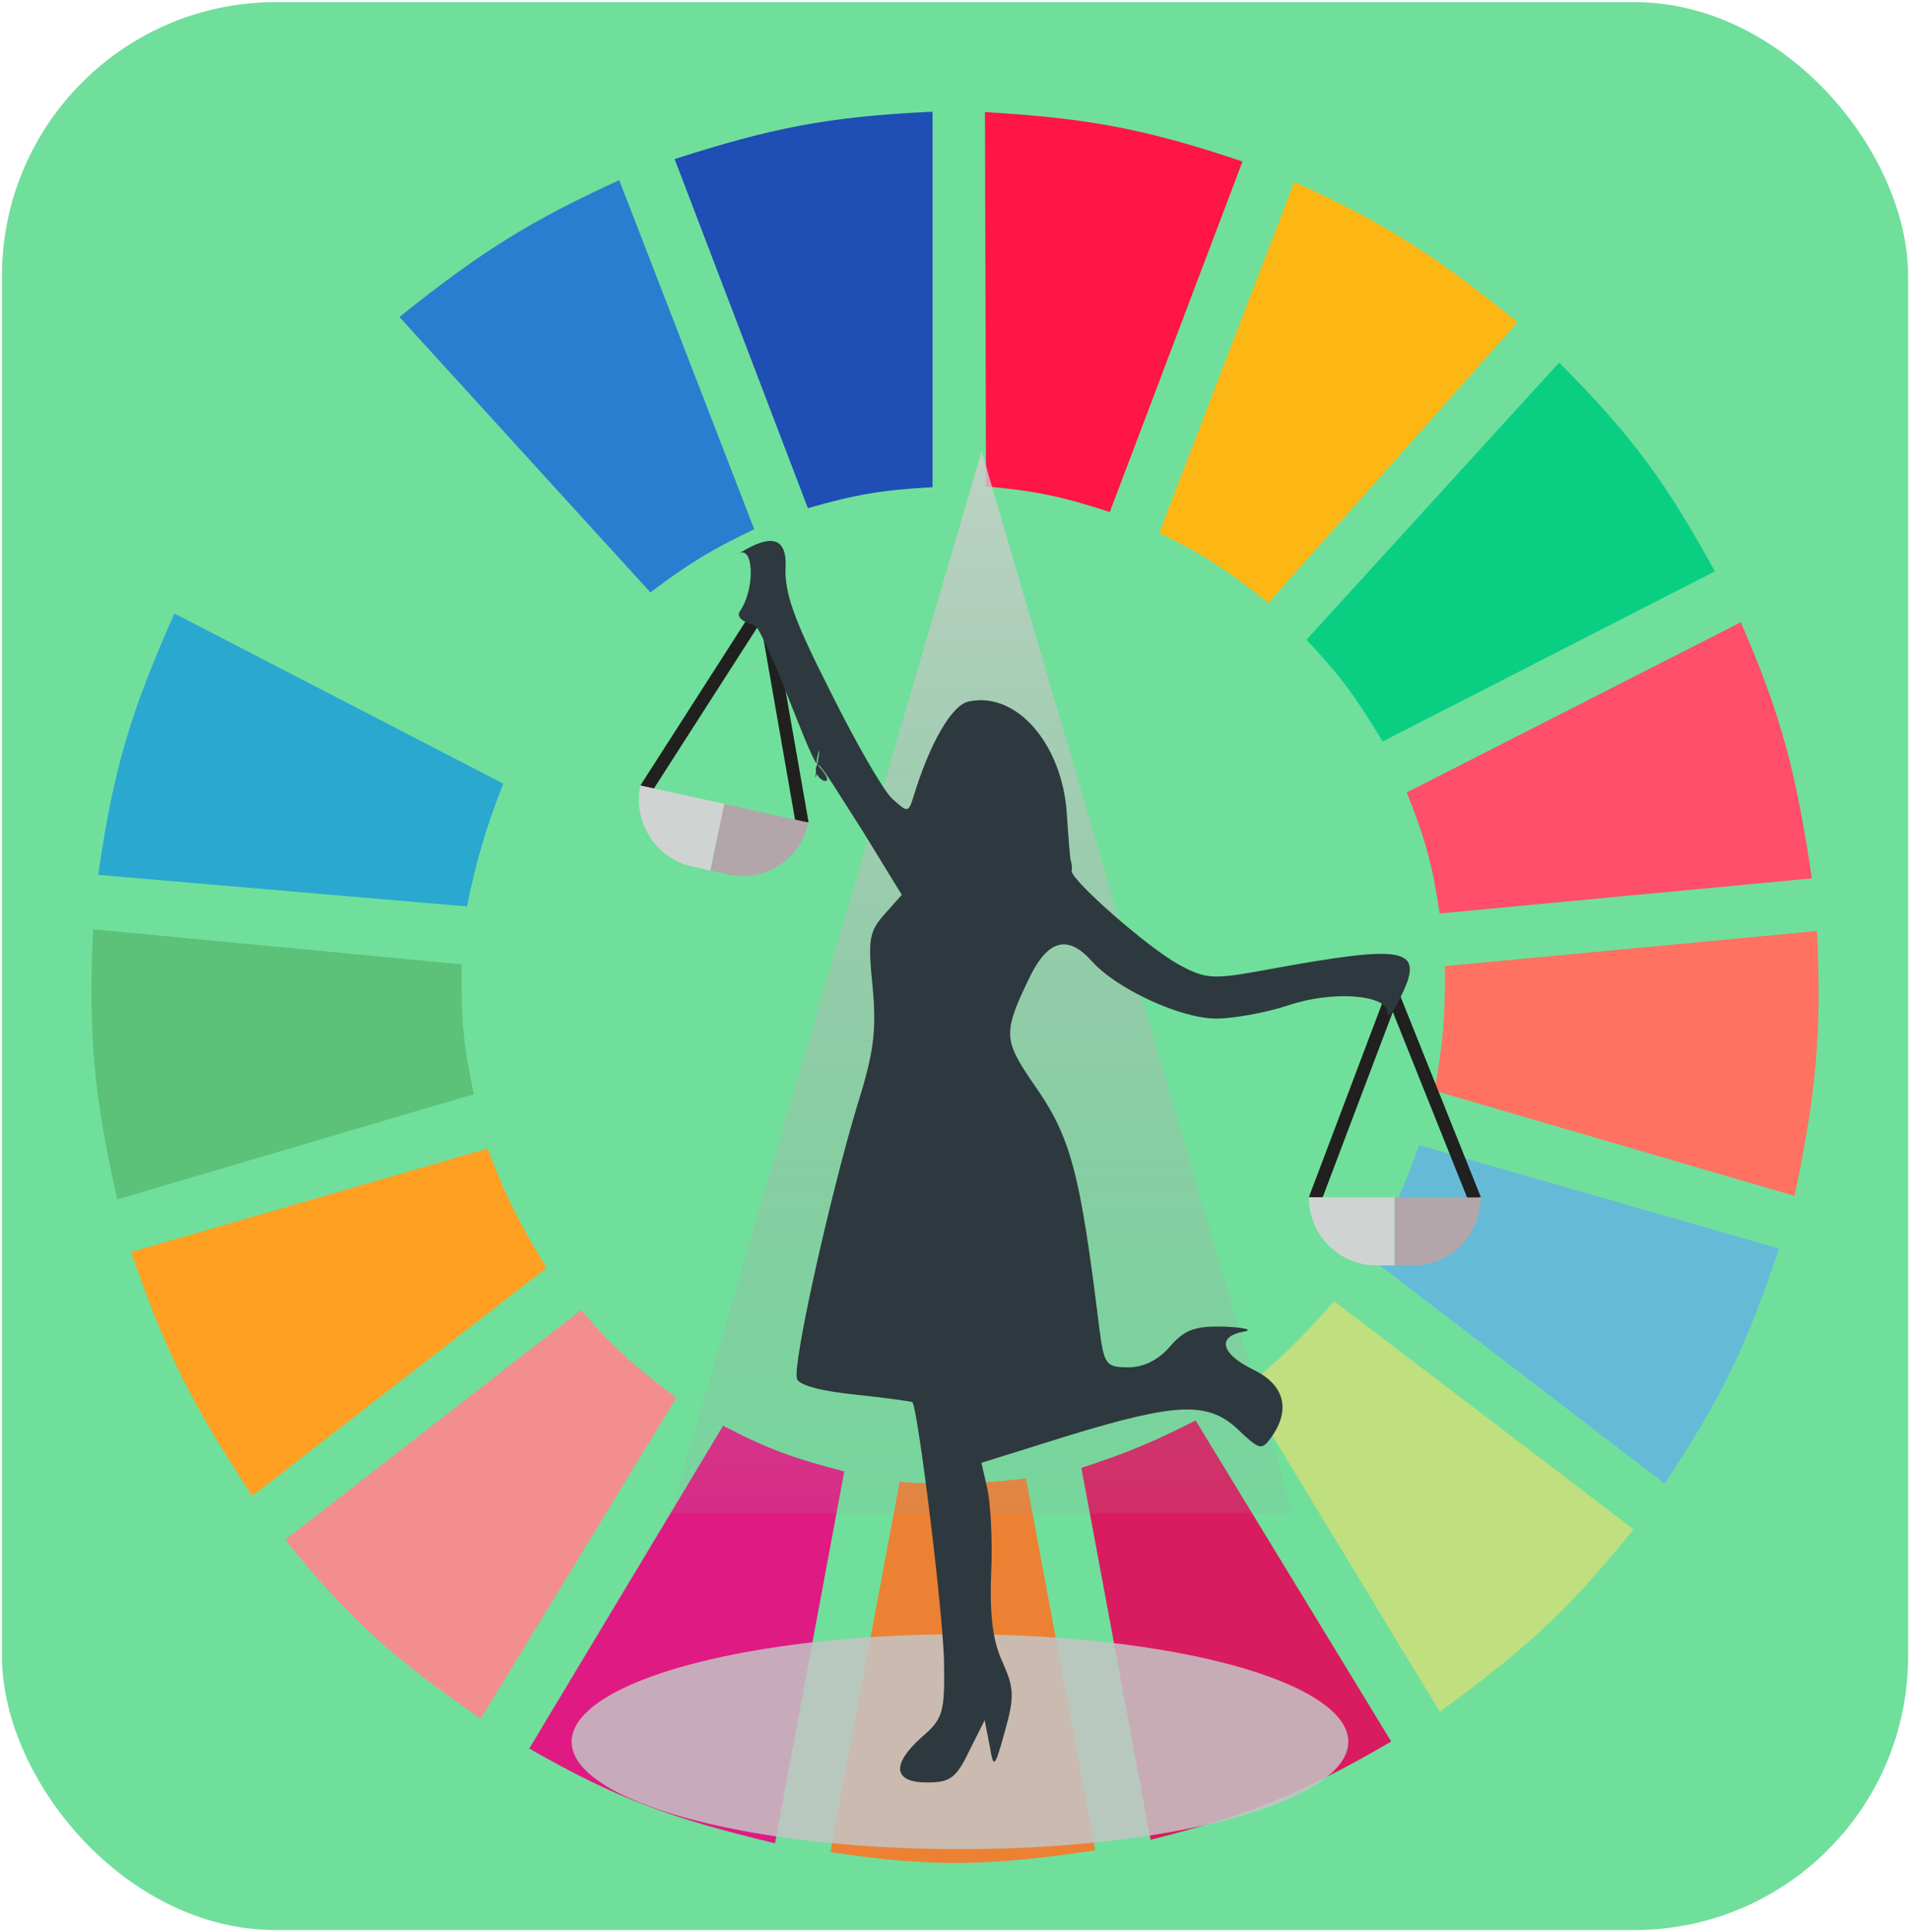 <svg width="687" height="695" viewBox="0 0 687 695" fill="none" xmlns="http://www.w3.org/2000/svg">
<rect x="0.701" y="0.766" width="685.626" height="693.507" rx="98.51" fill="#70DF9C"/>
<g clip-path="url(#clip0)">
<path d="M290.597 182.808L242.658 57.224C277.469 46.046 297.625 41.958 335.423 40.185V175.235C317.457 176.242 307.614 177.864 290.597 182.808Z" fill="#1F4EB4"/>
<path d="M354.649 174.972L354.281 40.315C390.732 42.522 410.993 46.025 446.91 58.096L399.176 184.182C382.047 178.598 372.284 176.537 354.649 174.972Z" fill="#FF1546"/>
<path d="M416.98 191.643L465.542 65.428C500.068 81.18 517.216 92.783 545.855 115.914L456.203 216.886C442.184 205.681 433.8 199.94 416.98 191.643Z" fill="#FDB714"/>
<path d="M469.898 230.139L560.795 130.429C587.46 157.17 599.365 173.811 616.827 205.527L497.292 266.741C488.06 251.246 482.187 243.135 469.898 230.139Z" fill="#0ACF83"/>
<path d="M506.008 285.043L626.166 223.828C641.055 258.219 646.139 278.556 651.691 315.965L517.837 328.587C515.212 311.126 512.62 301.601 506.008 285.043Z" fill="#FF4F6A"/>
<path d="M515.967 392.325C518.964 375.559 519.919 365.815 519.702 347.519L653.557 334.897C655.219 371.583 653.393 392.431 645.463 430.19L515.967 392.325Z" fill="#FF7262"/>
<path d="M491.686 451.646C500.463 437.23 504.595 428.562 510.363 411.889L639.86 449.122C628.273 484.146 619.281 502.663 598.769 533.686L491.686 451.646Z" fill="#65BBD7"/>
<path d="M587.569 550.095L479.862 468.055C468.028 481.55 460.917 488.426 447.488 499.609L517.84 615.727C548.995 593.148 564.441 578.911 587.569 550.095Z" fill="#C0DF7E"/>
<path d="M500.401 626.455L430.049 510.968C414.786 518.681 405.847 522.495 388.959 528.007L413.862 661.795C449.54 652.801 468.5 645.026 500.401 626.455Z" fill="#D91B5F"/>
<path d="M323.589 533.055C341.335 534.218 351.286 533.87 369.037 531.793L393.94 665.581C355.877 671.316 334.962 671.787 298.686 666.212L323.589 533.055Z" fill="#EC8134"/>
<path d="M190.363 628.979L260.092 512.861C275.901 521.13 285.491 524.649 303.673 529.269L278.77 663.058C241.126 654.015 221.541 646.867 190.363 628.979Z" fill="#E01A83"/>
<path d="M102.574 553.881L209.035 471.21C220.907 485.178 228.628 491.842 243.277 502.764L172.926 618.251C142.132 596.966 126.36 583.3 102.574 553.881Z" fill="#F28E8E"/>
<path d="M90.751 538.105C69.574 505.952 59.692 486.919 47.17 450.385L175.421 413.151C181.827 430.401 186.685 439.737 196.589 456.065L90.751 538.105Z" fill="#FFA023"/>
<path d="M42.184 431.452C33.945 394.929 31.713 373.744 33.468 334.267L166.077 346.888C165.738 366.439 166.782 376.602 170.435 393.588L42.184 431.452Z" fill="#5CC279"/>
<path d="M35.334 314.703L167.944 326.063C171.623 308.666 174.381 298.983 181.018 281.887L62.727 220.673C47.006 256.133 40.772 276.663 35.334 314.703Z" fill="#2AA8D0"/>
<path d="M71.443 203.633C89.979 170.999 102.607 154.493 128.721 127.904L218.372 226.983C206.241 239.949 200.122 248.122 190.356 264.217L71.443 203.633Z" fill="#70DF9C"/>
<path d="M233.938 213.1C247.388 202.962 255.481 197.887 271.293 190.381L222.732 64.797C191.132 79.311 173.782 89.937 143.664 114.021L233.938 213.1Z" fill="#2A7ED0"/>
<path d="M353.079 162.321L465.094 544.415H241.064L353.079 162.321Z" fill="url(#paint0_linear)"/>
<ellipse cx="345.293" cy="626.53" rx="139.691" ry="38.649" fill="#C4C4C4" fill-opacity="0.85"/>
<path d="M286.112 295.663L273.555 223.854L234.715 284.387L230.337 282.546L276.04 211.261L290.844 295.82L286.112 295.663Z" fill="#20201E"/>
<path d="M230.336 282.545C227.554 295.794 235.931 308.847 248.989 311.711L255.518 313.144L260.551 289.174L230.336 282.545Z" fill="#CFD4D2"/>
<path d="M260.551 289.172L255.517 313.142L262.046 314.574C275.18 317.456 287.984 309.049 290.75 295.877L260.535 289.248L260.551 289.172Z" fill="#B2A6AA"/>
<path d="M527.996 431.525L500.974 364.009L475.428 431.525L470.77 430.664L500.819 351.163L532.654 430.664L527.996 431.525Z" fill="#20201E"/>
<path d="M470.77 430.663C470.77 444.213 481.64 455.179 494.996 455.179H501.673V430.663H470.77Z" fill="#CFD4D2"/>
<path d="M501.668 430.663V455.179H508.346C521.779 455.179 532.571 444.213 532.571 430.741H501.668V430.663Z" fill="#B2A6AA"/>
<path d="M266.214 198.841C263.876 200.334 268.551 195.855 269.72 202.425C270.889 208.996 268.552 216.463 266.214 219.748C262.415 224.826 282.87 227.409 269.72 222.63C264.168 219.643 276.733 230.097 269.72 222.63C275.272 225.617 290.175 270.822 293.974 275.003C290.76 280.379 303.325 285.158 293.974 275.003C291.929 286.353 295.435 272.913 293.974 275.003C292.805 275.601 296.02 263.355 293.974 275.003C295.143 274.406 302.741 287.249 310.631 299.495L324.365 321.895L318.229 328.765C312.676 335.037 312.092 337.725 313.845 354.749C315.306 370.579 314.43 378.345 308.293 397.758C298.358 430.911 284.916 491.243 286.669 496.022C287.546 498.411 296.02 500.502 308.001 501.697C318.813 502.892 327.872 504.086 328.164 504.385C330.21 506.774 339.561 582.638 339.561 598.766C339.853 616.089 338.976 618.479 331.671 624.751C320.566 634.607 321.151 641.178 333.424 641.178C341.606 641.178 343.944 639.684 348.619 629.828L354.172 618.777L355.925 627.737C357.386 636.399 357.678 636.399 361.477 622.66C364.984 610.116 364.692 607.129 360.6 597.87C357.094 590.403 355.925 581.144 356.509 565.613C357.094 553.965 356.217 539.927 355.048 535.148L353.003 526.188L384.563 516.332C423.72 504.385 434.824 504.086 445.637 514.54C453.234 521.708 453.819 521.708 457.325 516.929C464.339 507.073 462.001 498.113 450.897 492.737C439.208 487.062 437.454 480.79 447.39 478.998C450.897 478.4 447.682 477.504 440.377 477.206C429.564 476.907 426.058 478.4 420.798 484.374C416.707 489.153 411.447 491.841 405.895 491.841C397.712 491.841 397.128 490.945 395.375 477.504C388.361 420.756 385.147 408.809 371.413 389.395C360.893 373.864 360.601 371.475 370.828 350.568C377.257 338.023 384.27 336.231 392.745 345.789C401.511 355.645 424.597 366.398 437.454 366.398C443.591 366.398 455.28 364.307 463.462 361.619C479.242 356.243 499.113 357.736 499.113 364.307C499.113 366.398 501.158 364.008 503.496 359.229C512.847 340.712 506.418 339.517 455.864 348.776C436.286 352.36 433.948 352.36 424.012 346.984C412.616 340.712 385.147 316.519 385.439 313.234C385.731 312.039 385.439 310.545 385.147 309.649C384.855 308.753 384.27 300.988 383.686 292.326C381.933 267.536 365.568 248.72 348.619 252.304C342.483 253.2 334.301 267.536 328.456 286.95C326.703 292.326 326.411 292.326 320.859 287.249C317.644 284.262 307.709 266.939 298.65 248.72C285.5 222.735 281.993 213.178 282.578 203.321C282.87 190.478 273.519 194.361 266.214 198.841Z" fill="#2D393E"/>
</g>
<defs>
<linearGradient id="paint0_linear" x1="-320.136" y1="110.973" x2="-320.136" y2="620.432" gradientUnits="userSpaceOnUse">
<stop stop-color="#D7D6D6" stop-opacity="0.9"/>
<stop offset="1" stop-color="#979595" stop-opacity="0"/>
</linearGradient>
<clipPath id="clip0">
<rect width="622.58" height="646.222" fill="white" transform="translate(32.225 24.408)"/>
</clipPath>
</defs>
</svg>
